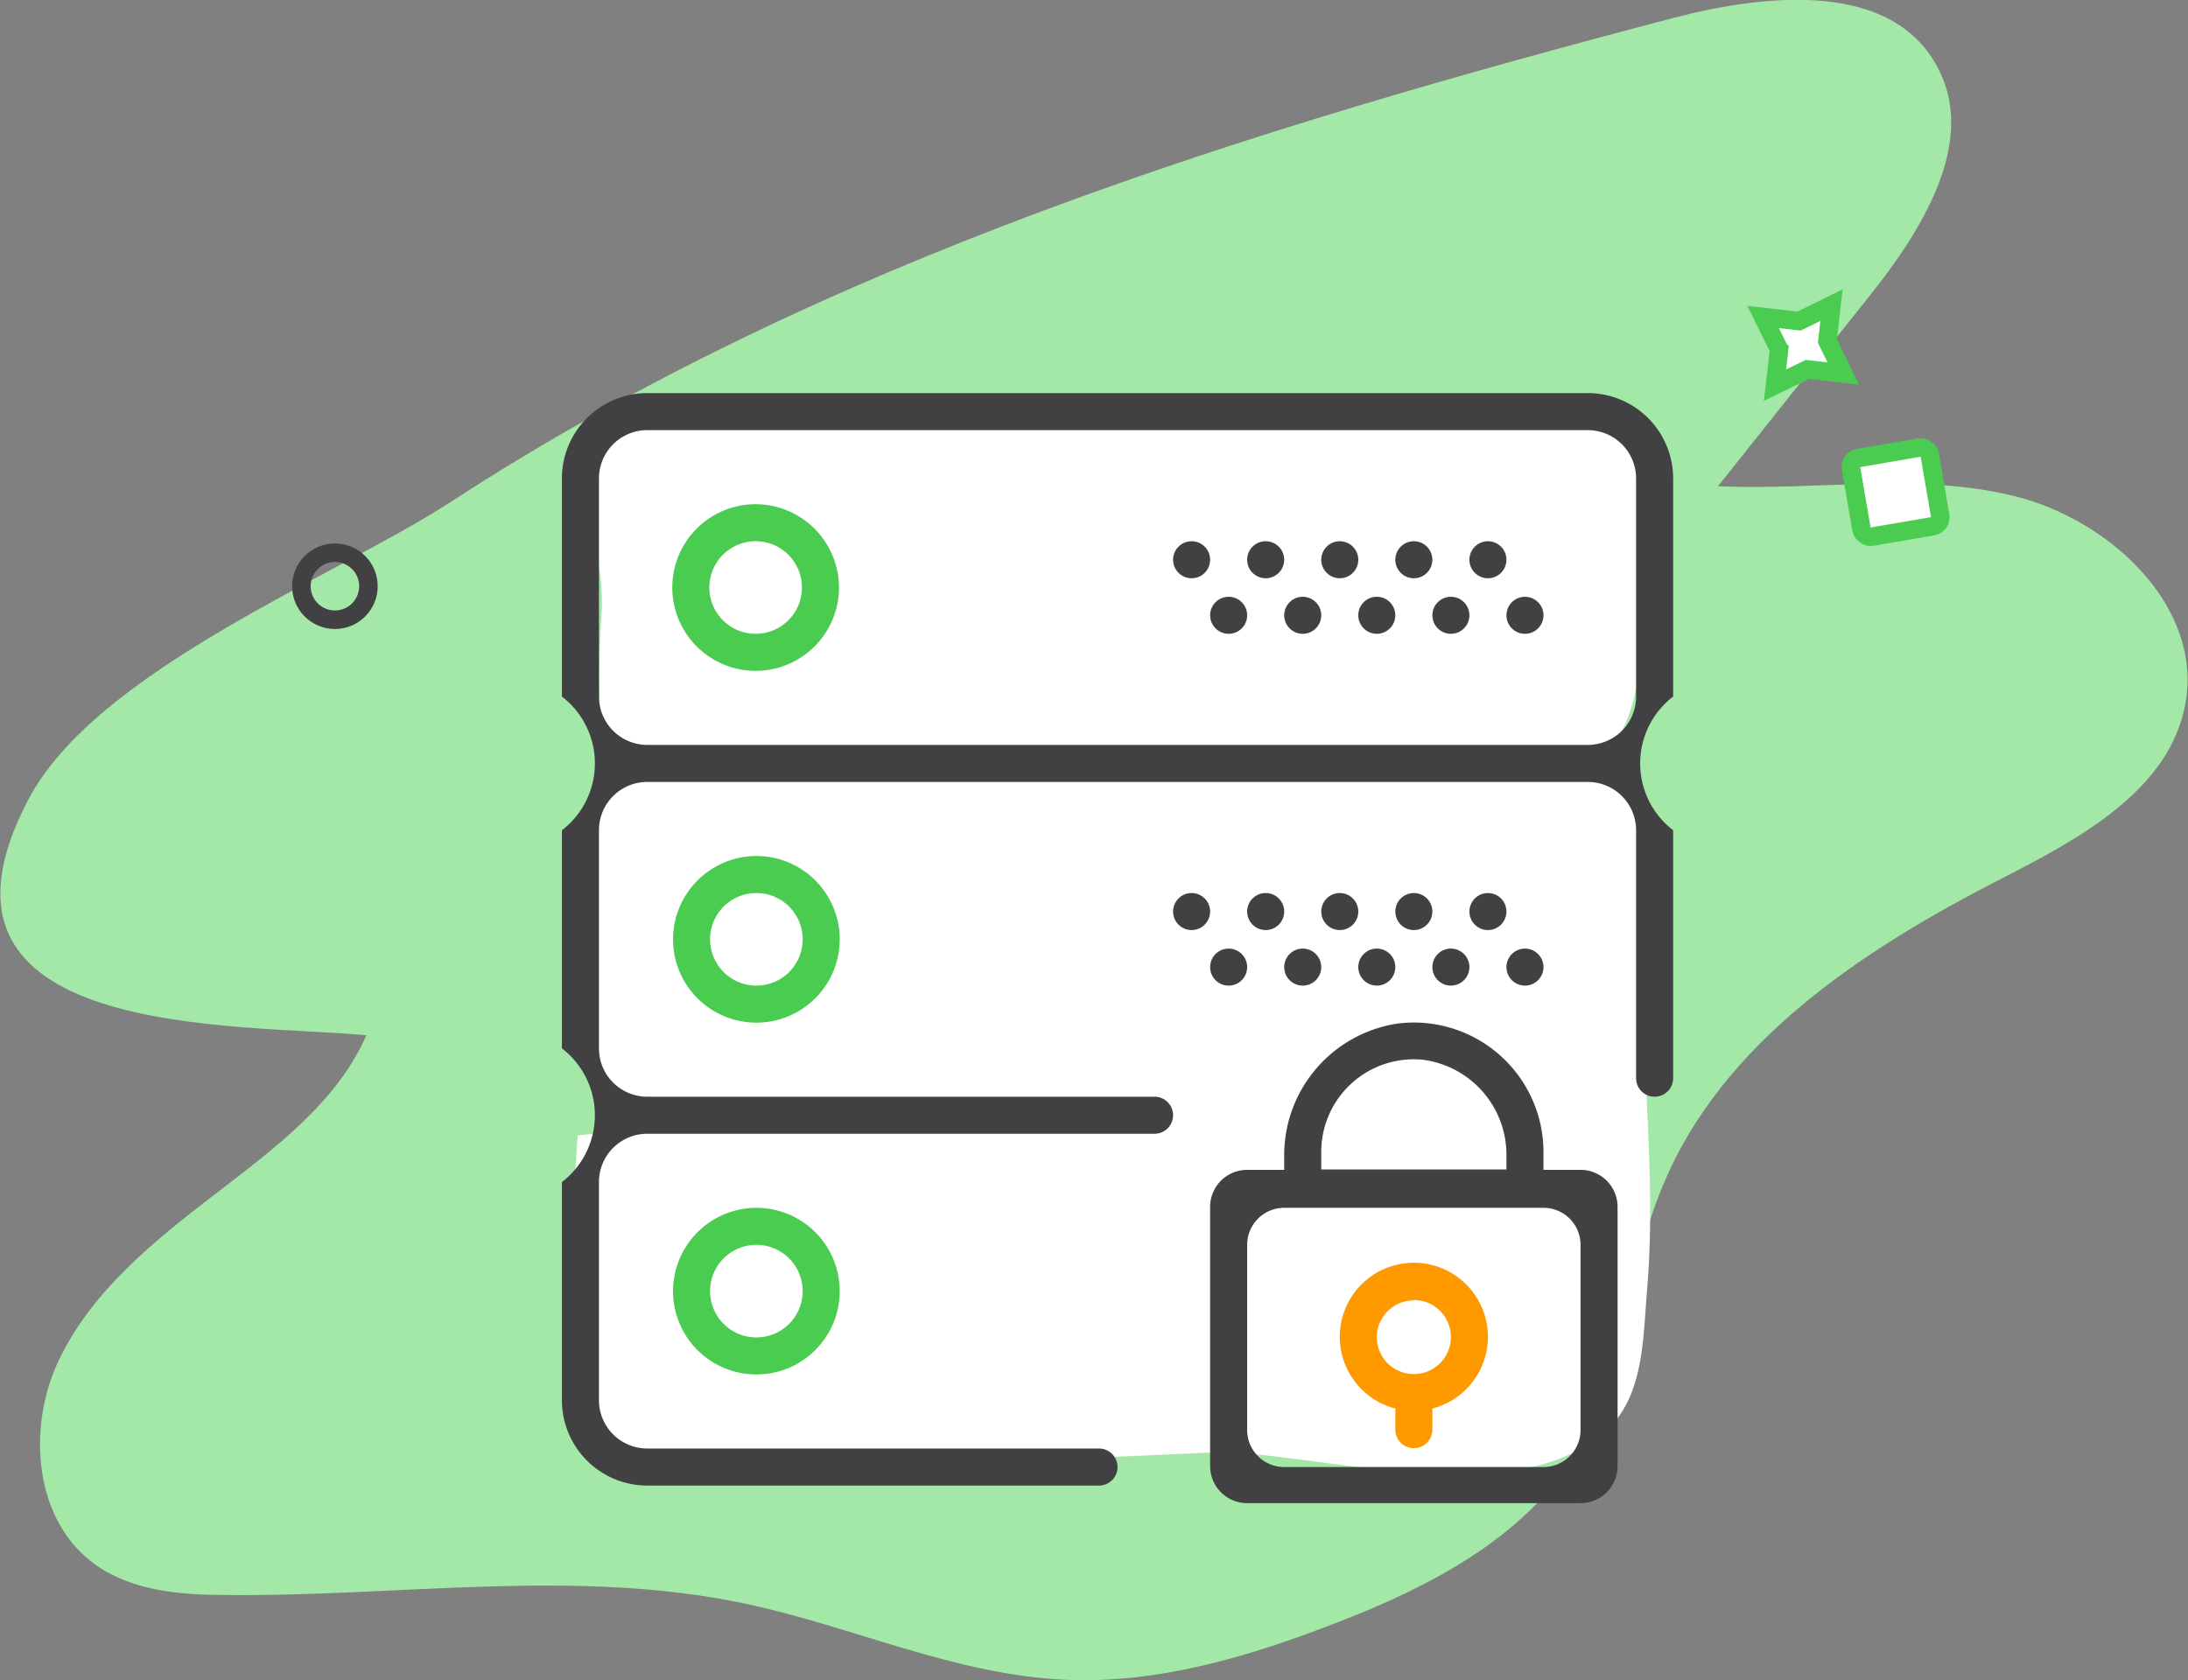<svg id="Слой_7" data-name="Слой 7" xmlns="http://www.w3.org/2000/svg" viewBox="0 0 118.14 90.74"><rect x="0" y="0" width="118.14" height="90.74" fill="#808080" stroke="none"/><defs><style>.cls-7{fill:#fff}.cls-3{fill:#414042}.cls-5{fill:#4acc51}.cls-7{stroke-miterlimit:10;stroke:#4acc51}</style></defs><path d="M2081.55 2550.9c5.08-1.33 11.83-2 14.28 2.69 2.13 4-.85 8.78-3.7 12.34l-8.17 10.26c5.35.24 10.81-.75 16 .53s10.22 6 9.23 11.26c-.87 4.64-5.7 7.24-9.9 9.39-7.5 3.84-15.12 8.83-18.32 16.63-2 4.77-2.1 10.27-4.84 14.65s-7.79 7-12.69 8.89c-4.7 1.83-9.65 3.33-14.69 3.11-6-.26-11.52-2.89-17.35-4.12-9.16-1.93-18.65-.36-28-.46-2.43 0-5-.21-7-1.6-3.36-2.35-3.79-7.42-2-11.13s5.1-6.37 8.35-8.87 6.65-5 8.23-8.63c-7-.65-25.05.25-18.26-12.71 3.67-7 16.52-12 22.86-16.12 19.99-13.01 43.1-20.11 65.97-26.11z" transform="translate(-1991.2 -2549.93)" fill="#a3e8a7"/><path d="M2029.37 2628.39c-1.41-.13-3.93.47-5-.42-.92-.75-1-2.35-1.28-3.5-1.16-4.26-1-8.81-.7-13.22l3.92-.39c-4.62-1.9-3.41-7.68-4-12.43-.24-1.85.72-3.25 1.37-5s.09-3.28-.08-5.08a48.49 48.49 0 0 1 .1-5.57c.1-3.58-2-7.77 1.11-9.64 1.65-1 5.88-1.09 7.81-1.14 18.16-.52 50-.47 47.34 2.42a49.65 49.65 0 0 1-.36 12.33c-.34 2.21-1.56 5-3.78 4.71 5 .24 3.9 5.06 4 9.63.14 7.94.77 13 .32 18.4-.23 2.76-.17 5.84-2.22 7.71-5.05 4.62-16.2.95-21.42 1.18-9.61.44-18.11.85-27.13.01z" transform="translate(-1991.2 -2549.93)" fill="#fff"/><path class="cls-3" d="M2074.54 2612.16a7 7 0 0 0-7.88-6.95 7.19 7.19 0 0 0-6.12 7.23v.67h-2a2 2 0 0 0-2 2v14a2 2 0 0 0 2 2h18a2 2 0 0 0 2-2v-14a2 2 0 0 0-2-2h-2v-1zm-12 0a5 5 0 0 1 5.46-5 5.18 5.18 0 0 1 4.54 5.24v.69h-10v-1zm14 5v10a2 2 0 0 1-2 2h-14a2 2 0 0 1-2-2v-10a2 2 0 0 1 2-2h14a2 2 0 0 1 2 2z" transform="translate(-1991.2 -2549.93)"/><path d="M2066.54 2626v1.14a1 1 0 0 0 2 0V2626a4 4 0 1 0-2 0zm1-5.86a2 2 0 1 1-2 2 2 2 0 0 1 2-1.98z" transform="translate(-1991.2 -2549.93)" fill="#f90"/><path class="cls-5" d="M2032 2577.16a4.5 4.5 0 1 0 4.5 4.5 4.51 4.51 0 0 0-4.5-4.5zm0 7a2.5 2.5 0 1 1 2.5-2.5 2.5 2.5 0 0 1-2.5 2.5z" transform="translate(-1991.2 -2549.93)"/><circle class="cls-3" cx="80.34" cy="30.23" r="1"/><circle class="cls-3" cx="76.34" cy="30.23" r="1"/><circle class="cls-3" cx="82.34" cy="33.23" r="1"/><circle class="cls-3" cx="78.34" cy="33.23" r="1"/><circle class="cls-3" cx="72.34" cy="30.23" r="1"/><circle class="cls-3" cx="74.34" cy="33.23" r="1"/><circle class="cls-3" cx="68.34" cy="30.23" r="1"/><circle class="cls-3" cx="70.34" cy="33.23" r="1"/><circle class="cls-3" cx="64.34" cy="30.23" r="1"/><circle class="cls-3" cx="66.34" cy="33.23" r="1"/><path class="cls-3" d="M2081.54 2587.55v-11.78a4.61 4.61 0 0 0-4.61-4.61h-50.78a4.61 4.61 0 0 0-4.61 4.61v11.78a4.55 4.55 0 0 1 0 7.22v11.78a4.55 4.55 0 0 1 0 7.22v11.78a4.61 4.61 0 0 0 4.61 4.61h24.39a1 1 0 0 0 1-1 1 1 0 0 0-1-1h-24.39a2.61 2.61 0 0 1-2.61-2.61v-11.78a2.61 2.61 0 0 1 2.61-2.61h27.39a1 1 0 0 0 1-1 1 1 0 0 0-1-1h-27.39a2.61 2.61 0 0 1-2.61-2.61v-11.78a2.61 2.61 0 0 1 2.61-2.61h50.78a2.61 2.61 0 0 1 2.61 2.61v13.39a1 1 0 0 0 1 1 1 1 0 0 0 1-1v-13.39a4.55 4.55 0 0 1 0-7.22zm-55.39 2.61a2.61 2.61 0 0 1-2.61-2.61v-11.78a2.61 2.61 0 0 1 2.61-2.61h50.78a2.61 2.61 0 0 1 2.61 2.61v11.78a2.61 2.61 0 0 1-2.61 2.61h-50.78z" transform="translate(-1991.2 -2549.93)"/><path class="cls-5" d="M2027.54 2600.66a4.5 4.5 0 1 0 4.5-4.5 4.51 4.51 0 0 0-4.5 4.5zm7 0a2.5 2.5 0 1 1-2.5-2.5 2.5 2.5 0 0 1 2.5 2.5z" transform="translate(-1991.2 -2549.93)"/><circle class="cls-3" cx="80.34" cy="49.23" r="1"/><circle class="cls-3" cx="76.34" cy="49.23" r="1"/><circle class="cls-3" cx="82.34" cy="52.23" r="1"/><circle class="cls-3" cx="78.34" cy="52.23" r="1"/><circle class="cls-3" cx="72.34" cy="49.23" r="1"/><circle class="cls-3" cx="74.34" cy="52.23" r="1"/><circle class="cls-3" cx="68.34" cy="49.23" r="1"/><circle class="cls-3" cx="70.34" cy="52.23" r="1"/><circle class="cls-3" cx="64.34" cy="49.23" r="1"/><circle class="cls-3" cx="66.34" cy="52.23" r="1"/><path class="cls-5" d="M2027.54 2619.66a4.5 4.5 0 1 0 4.5-4.5 4.51 4.51 0 0 0-4.5 4.5zm7 0a2.5 2.5 0 1 1-2.5-2.5 2.5 2.5 0 0 1 2.5 2.5z" transform="translate(-1991.2 -2549.93)"/><circle cx="2009.28" cy="2581.41" r="1.81" transform="rotate(-56.42 -1362.954 3162.54)" stroke-miterlimit="10" fill="none" stroke="#414042"/><rect class="cls-7" x="2091.27" y="2574.5" width="4.31" height="4.31" rx=".49" ry=".49" transform="rotate(-9.75 -13851.437 12973.883)"/><path class="cls-7" d="M96.06 18.87l-.86-1.75 1.94.22 1.75-.86-.22 1.94.85 1.75-1.93-.22-1.75.85.22-1.93z"/></svg>